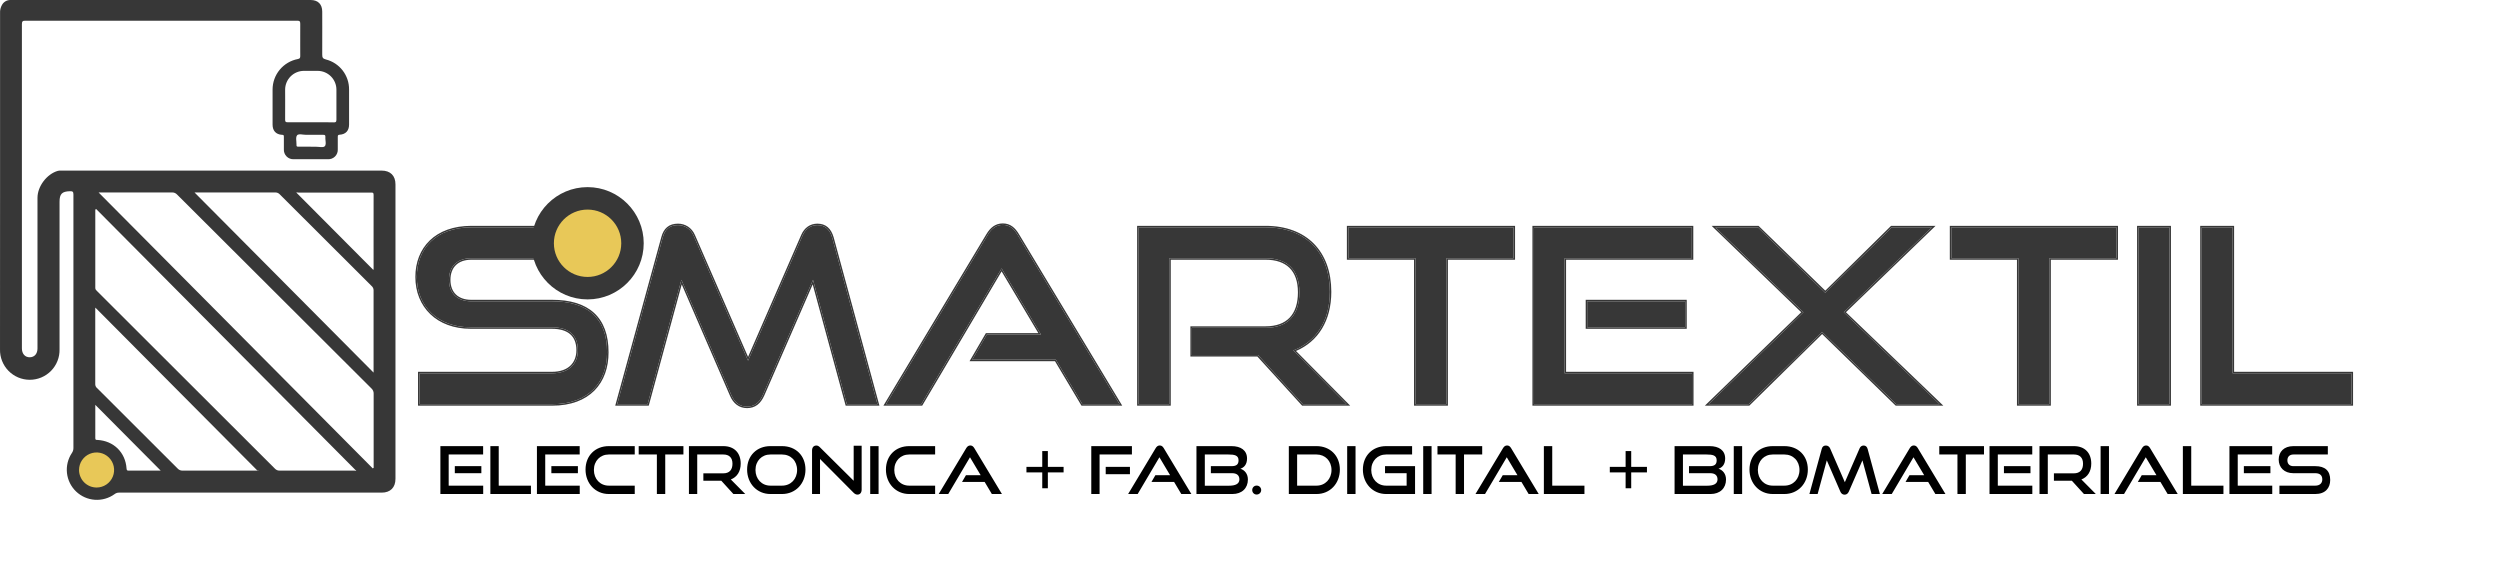 <svg width="334" height="77" viewBox="0 0 334 77" fill="none" xmlns="http://www.w3.org/2000/svg">
<path fill-rule="evenodd" clip-rule="evenodd" d="M0.009 24.184V1.753C-0.014 1.375 0.073 0.998 0.26 0.669C0.37 0.461 0.537 0.288 0.74 0.17C0.944 0.052 1.177 -0.007 1.412 0.001C14.778 0.012 28.145 0.012 41.511 0.001C42.477 0.001 43.048 0.561 43.05 1.547C43.05 2.183 43.052 2.819 43.053 3.455L43.054 3.459C43.057 4.733 43.06 6.007 43.05 7.28C43.05 7.67 43.111 7.838 43.538 7.944C44.429 8.17 45.219 8.688 45.781 9.416C46.342 10.144 46.644 11.039 46.636 11.958V16.646C46.636 17.46 46.186 17.948 45.379 17.998C45.165 18.013 45.127 18.086 45.127 18.27V19.944C45.138 20.122 45.11 20.3 45.046 20.467C44.982 20.633 44.884 20.784 44.757 20.91C44.63 21.035 44.478 21.133 44.311 21.195C44.144 21.257 43.965 21.283 43.787 21.271H39.261C39.082 21.282 38.904 21.256 38.736 21.193C38.569 21.13 38.417 21.032 38.291 20.905C38.165 20.779 38.067 20.627 38.004 20.46C37.941 20.293 37.914 20.114 37.925 19.936V18.262C37.925 18.069 37.885 18.011 37.674 18.011C36.864 17.963 36.416 17.468 36.416 16.651V11.965C36.416 10.998 36.753 10.062 37.37 9.317C37.988 8.572 38.846 8.066 39.796 7.886C40.078 7.833 40.113 7.715 40.113 7.474C40.113 6.996 40.111 6.518 40.109 6.04V6.04V6.039V6.039V6.039V6.039V6.038V6.038C40.105 5.08 40.101 4.122 40.113 3.165C40.113 2.818 40.005 2.766 39.696 2.766C30.794 2.776 21.892 2.776 12.992 2.766H3.406C3.044 2.766 2.926 2.831 2.926 3.228C2.939 15.154 2.939 27.081 2.926 39.009V46.55C2.926 47.272 3.353 47.744 3.985 47.732C4.616 47.719 5.008 47.254 5.008 46.555V26.426C5.008 24.893 6.265 23.239 7.729 22.827C7.865 22.796 8.005 22.784 8.144 22.792H50.987C52.153 22.792 52.835 23.47 52.835 24.632V63.97C52.835 65.133 52.156 65.815 50.994 65.815H27.721H15.919C15.7 65.807 15.486 65.876 15.313 66.011C14.55 66.565 13.616 66.834 12.675 66.771C11.733 66.707 10.844 66.314 10.163 65.662C9.482 65.009 9.052 64.138 8.948 63.201C8.844 62.263 9.073 61.319 9.595 60.533C9.74 60.334 9.815 60.092 9.809 59.845V25.989C9.809 25.607 9.7 25.539 9.351 25.547C8.295 25.572 7.955 25.896 7.955 26.954V46.663C7.969 47.194 7.876 47.722 7.682 48.216C7.488 48.709 7.197 49.16 6.826 49.54C6.456 49.919 6.013 50.221 5.524 50.428C5.035 50.634 4.509 50.74 3.978 50.74C3.447 50.74 2.922 50.634 2.433 50.428C1.944 50.221 1.501 49.919 1.13 49.54C0.759 49.16 0.469 48.709 0.275 48.216C0.081 47.722 -0.012 47.194 0.001 46.663L0.009 24.184ZM49.8 62.577L13.171 25.712H14.197H22.998C23.12 25.708 23.242 25.73 23.355 25.777C23.468 25.825 23.569 25.896 23.652 25.986C32.307 34.628 40.967 43.267 49.631 51.902C49.726 51.989 49.801 52.096 49.851 52.214C49.901 52.333 49.925 52.462 49.92 52.59C49.91 55.897 49.91 59.201 49.92 62.504L49.8 62.577ZM47.612 62.916L12.844 27.924L12.731 28.007C12.741 31.493 12.741 34.978 12.731 38.464C12.731 38.664 12.834 38.764 12.947 38.872L12.971 38.896L12.982 38.906C20.903 46.809 28.822 54.714 36.738 62.62C36.817 62.704 36.912 62.77 37.019 62.813C37.125 62.857 37.24 62.877 37.354 62.871H47.36C47.445 62.881 47.529 62.896 47.612 62.916ZM25.988 25.712H29.599H36.756C36.871 25.706 36.986 25.726 37.093 25.769C37.2 25.813 37.296 25.879 37.375 25.964C41.458 30.049 45.547 34.129 49.639 38.203C49.722 38.272 49.79 38.359 49.837 38.457C49.883 38.555 49.909 38.662 49.91 38.771C49.9 42.355 49.9 45.94 49.91 49.526V49.778L25.988 25.712ZM34.395 62.874H34.55L34.455 62.934L34.395 62.874ZM12.741 41.098L34.395 62.874H34.191H24.401C24.279 62.879 24.157 62.859 24.044 62.813C23.93 62.767 23.828 62.697 23.745 62.607C20.169 59.026 16.587 55.449 13 51.877C12.918 51.816 12.851 51.737 12.803 51.646C12.756 51.556 12.729 51.456 12.726 51.354V41.231C12.728 41.187 12.733 41.142 12.741 41.098ZM49.873 36.059L39.595 25.733C39.625 25.686 39.688 25.701 39.755 25.716C39.791 25.724 39.828 25.733 39.861 25.733H49.528C49.551 25.733 49.574 25.732 49.596 25.731C49.774 25.727 49.915 25.723 49.913 26.032C49.903 28.235 49.906 30.439 49.909 32.642C49.911 33.744 49.913 34.846 49.913 35.948C49.901 35.986 49.888 36.022 49.873 36.059ZM38.446 16.334H41.499C41.729 16.334 41.959 16.334 42.188 16.333C42.99 16.331 43.787 16.33 44.569 16.349C44.838 16.354 44.946 16.319 44.946 16.002V11.98C44.946 11.317 44.684 10.68 44.216 10.209C43.748 9.738 43.113 9.472 42.449 9.467H40.608C39.942 9.467 39.302 9.732 38.83 10.203C38.359 10.675 38.094 11.314 38.094 11.98C38.094 12.428 38.096 12.876 38.098 13.322V13.323V13.325C38.102 14.218 38.105 15.11 38.094 16.002C38.089 16.291 38.194 16.334 38.446 16.334ZM21.469 62.874H20.33H17.232C17.026 62.874 16.925 62.874 16.907 62.6C16.769 60.441 15.182 58.892 13.01 58.774C12.844 58.774 12.731 58.774 12.731 58.54V54.315V54.086L21.469 62.874ZM39.864 19.599H41.496L42.215 19.604C42.342 19.603 42.482 19.616 42.62 19.629C42.932 19.659 43.239 19.688 43.382 19.547C43.553 19.376 43.522 19.08 43.491 18.777C43.474 18.616 43.457 18.452 43.47 18.305C43.493 18.064 43.402 18.011 43.171 18.011H40.87C40.744 18.013 40.603 17.995 40.462 17.978C40.142 17.938 39.823 17.898 39.678 18.091C39.538 18.279 39.564 18.588 39.592 18.902C39.605 19.054 39.618 19.207 39.613 19.348C39.595 19.554 39.668 19.599 39.864 19.599Z" fill="#373737"/>
<path d="M10.558 62.781C10.56 62.319 10.698 61.868 10.956 61.484C11.214 61.101 11.579 60.802 12.007 60.626C12.434 60.449 12.903 60.403 13.357 60.493C13.81 60.583 14.227 60.804 14.554 61.13C14.882 61.456 15.106 61.871 15.198 62.324C15.29 62.776 15.247 63.246 15.072 63.674C14.898 64.102 14.601 64.469 14.219 64.728C13.837 64.988 13.386 65.129 12.924 65.133C12.614 65.135 12.306 65.076 12.019 64.959C11.732 64.841 11.471 64.668 11.251 64.45C11.031 64.231 10.857 63.971 10.738 63.684C10.619 63.398 10.557 63.091 10.558 62.781Z" fill="#E8C858"/>
<path d="M73.76 54C78.7 54 81.105 51.042 81.105 47.078C81.105 42.495 78.537 40.252 73.76 40.252H62.937C61.117 40.252 59.98 39.18 59.98 37.392C59.98 35.605 61.085 34.5 62.97 34.5H79.935V30.372H62.97C58.257 30.372 55.69 33.2 55.69 37.002C55.69 40.903 58.452 43.73 62.905 43.73H73.76C75.97 43.73 77.205 44.77 77.205 46.785C77.205 48.638 75.97 49.873 73.76 49.873H56.047V54H73.76Z" fill="#373737"/>
<path d="M117.231 54L111.186 31.77C110.861 30.633 110.211 30.08 109.203 30.08C108.326 30.08 107.611 30.567 107.221 31.477L99.941 48.182L92.661 31.477C92.271 30.567 91.458 30.08 90.581 30.08C89.476 30.08 88.826 30.633 88.533 31.77L82.456 54H86.518L91.036 37.392L97.698 52.765C98.121 53.773 98.836 54.325 99.811 54.325C100.818 54.325 101.468 53.773 101.923 52.765L108.618 37.392L113.136 54H117.231Z" fill="#373737"/>
<path d="M149.576 54L135.958 31.38C135.471 30.567 134.886 30.047 133.976 30.047C133.066 30.047 132.448 30.567 131.961 31.38L118.376 54H123.088L133.813 35.865L139.078 44.705H131.831L129.881 48.053H141.061L144.603 54H149.576Z" fill="#373737"/>
<path d="M179.907 54L172.789 46.818C175.844 45.648 177.664 42.885 177.664 38.985C177.664 33.72 174.479 30.372 169.084 30.372H152.119V54H156.214V34.5H169.084C171.912 34.5 173.602 35.995 173.602 39.05C173.602 42.105 172.042 43.795 169.084 43.795H159.237V47.435H168.077L174.057 54H179.907Z" fill="#373737"/>
<path d="M193.241 54V34.5H202.211V30.372H180.143V34.5H189.113V54H193.241Z" fill="#373737"/>
<path d="M226.057 54V49.873H209.027V34.5H226.024V30.372H204.932V54H226.057ZM225.147 43.73V40.252H212.049V43.73H225.147Z" fill="#373737"/>
<path d="M259.135 54L246.33 41.715L258.095 30.372H252.732L243.86 39.115L234.857 30.372H229.17L240.935 41.715L228.26 54H233.622L243.437 44.347L253.35 54H259.135Z" fill="#373737"/>
<path d="M273.792 54V34.5H282.762V30.372H260.695V34.5H269.665V54H273.792Z" fill="#373737"/>
<path d="M289.838 54V30.372H285.711V54H289.838Z" fill="#373737"/>
<path d="M314.168 54V49.873H298.276V30.372H294.148V54H314.168Z" fill="#373737"/>
<path fill-rule="evenodd" clip-rule="evenodd" d="M80.135 34.7H62.97C62.066 34.7 61.374 34.964 60.908 35.419C60.442 35.873 60.18 36.541 60.18 37.392C60.18 38.243 60.449 38.902 60.915 39.349C61.381 39.796 62.066 40.053 62.938 40.053H73.76C76.177 40.053 78.07 40.619 79.359 41.799C80.652 42.982 81.305 44.749 81.305 47.078C81.305 49.1 80.691 50.886 79.427 52.166C78.163 53.447 76.27 54.2 73.76 54.2H55.847V49.672H73.76C74.829 49.672 75.637 49.374 76.175 48.877C76.713 48.38 77.005 47.665 77.005 46.785C77.005 45.82 76.711 45.117 76.18 44.652C75.644 44.184 74.837 43.93 73.76 43.93H62.905C60.636 43.93 58.78 43.209 57.489 41.973C56.199 40.737 55.49 39.001 55.49 37.002C55.49 35.055 56.148 33.343 57.424 32.117C58.7 30.892 60.574 30.172 62.97 30.172H80.135V34.7ZM56.047 54V49.873H73.76C75.97 49.873 77.205 48.638 77.205 46.785C77.205 44.77 75.97 43.73 73.76 43.73H62.905C58.453 43.73 55.69 40.903 55.69 37.002C55.69 33.2 58.258 30.372 62.97 30.372H79.935V34.5H62.97C61.085 34.5 59.98 35.605 59.98 37.392C59.98 39.18 61.117 40.252 62.938 40.252H73.76C78.537 40.252 81.105 42.495 81.105 47.078C81.105 51.042 78.7 54 73.76 54H56.047ZM117.492 54.2H112.983L108.575 37.994L102.106 52.847C101.87 53.37 101.576 53.791 101.196 54.082C100.812 54.375 100.354 54.525 99.811 54.525C99.283 54.525 98.818 54.375 98.428 54.083C98.039 53.793 97.736 53.371 97.514 52.843C97.514 52.843 97.514 52.843 97.514 52.842L91.079 37.995L86.671 54.2H82.194L88.34 31.72C88.34 31.72 88.34 31.719 88.34 31.719C88.493 31.125 88.745 30.66 89.124 30.345C89.506 30.027 89.994 29.88 90.581 29.88C91.536 29.88 92.422 30.413 92.844 31.398C92.844 31.398 92.844 31.398 92.844 31.398L99.941 47.682L107.037 31.399C107.037 31.399 107.037 31.399 107.037 31.399C107.455 30.424 108.237 29.88 109.203 29.88C109.746 29.88 110.209 30.03 110.58 30.346C110.949 30.66 111.209 31.122 111.378 31.715L111.379 31.718L117.492 54.2ZM107.221 31.477L99.941 48.182L92.661 31.477C92.271 30.567 91.458 30.08 90.581 30.08C89.476 30.08 88.826 30.633 88.533 31.77L82.456 54H86.518L91.036 37.392L97.698 52.765C98.121 53.773 98.836 54.325 99.811 54.325C100.818 54.325 101.468 53.773 101.923 52.765L108.618 37.392L113.136 54H117.231L111.186 31.77C110.861 30.633 110.211 30.08 109.203 30.08C108.326 30.08 107.611 30.567 107.221 31.477ZM149.93 54.2H144.49L140.947 48.252H129.533L131.716 44.505H138.726L133.814 36.257L123.202 54.2H118.022L131.789 31.277C132.296 30.432 132.968 29.848 133.976 29.848C134.986 29.848 135.625 30.436 136.13 31.277L149.93 54.2ZM135.958 31.38C135.471 30.567 134.886 30.047 133.976 30.047C133.066 30.047 132.448 30.567 131.961 31.38L118.376 54H123.088L133.813 35.865L139.078 44.705H131.831L129.881 48.053H141.061L144.603 54H149.576L135.958 31.38ZM180.387 54.2H173.968L167.988 47.635H159.037V43.595H169.084C170.525 43.595 171.595 43.184 172.307 42.431C173.02 41.675 173.402 40.546 173.402 39.05C173.402 37.559 172.99 36.48 172.264 35.773C171.537 35.065 170.465 34.7 169.084 34.7H156.414V54.2H151.919V30.172H169.084C171.824 30.172 174.024 31.023 175.54 32.564C177.055 34.104 177.864 36.312 177.864 38.985C177.864 42.835 176.116 45.627 173.143 46.89L180.387 54.2ZM172.789 46.818C172.857 46.791 172.924 46.765 172.991 46.737C175.924 45.524 177.664 42.798 177.664 38.985C177.664 33.72 174.479 30.372 169.084 30.372H152.119V54H156.214V34.5H169.084C171.912 34.5 173.602 35.995 173.602 39.05C173.602 42.105 172.042 43.795 169.084 43.795H159.237V47.435H168.077L174.057 54H179.907L172.789 46.818ZM193.441 54.2H188.913V34.7H179.943V30.172H202.411V34.7H193.441V54.2ZM180.143 30.372H202.211V34.5H193.241V54H189.113V34.5H180.143V30.372ZM226.257 54.2H204.732V30.172H226.224V34.7H209.227V49.672H226.257V54.2ZM226.057 49.873V54H204.932V30.372H226.024V34.5H209.027V49.873H226.057ZM225.347 43.93H211.849V40.053H225.347V43.93ZM225.147 40.252V43.73H212.049V40.252H225.147ZM259.632 54.2H253.269L243.438 44.627L233.704 54.2H227.766L240.647 41.715L228.674 30.172H234.939L243.859 38.835L252.65 30.172H258.591L246.618 41.715L259.632 54.2ZM246.33 41.715L258.095 30.372H252.732L243.86 39.115L234.857 30.372H229.17L240.935 41.715L228.26 54H233.622L243.437 44.347L253.35 54H259.135L246.33 41.715ZM273.992 54.2H269.465V34.7H260.495V30.172H282.962V34.7H273.992V54.2ZM273.792 54H269.665V34.5H260.695V30.372H282.762V34.5H273.792V54ZM290.039 54.2H285.511V30.172H290.039V54.2ZM289.839 30.372V54H285.711V30.372H289.839ZM314.368 54.2H293.948V30.172H298.476V49.672H314.368V54.2ZM314.168 49.873V54H294.148V30.372H298.276V49.873H314.168Z" fill="#373737"/>
<circle cx="78.5" cy="32.5" r="7.5" fill="#373737"/>
<circle cx="78.5" cy="32.5" r="4.5" fill="#E8C858"/>
<path d="M64.555 66V64.882H59.944V60.72H64.546V59.602H58.835V66H64.555ZM64.309 63.219V62.278H60.763V63.219H64.309ZM70.933 66V64.882H66.63V59.602H65.513V66H70.933ZM77.454 66V64.882H72.843V60.72H77.446V59.602H71.734V66H77.454ZM77.208 63.219V62.278H73.662V63.219H77.208ZM84.801 66V64.882H81.333C80.181 64.882 79.345 63.994 79.345 62.788C79.345 61.574 80.189 60.72 81.333 60.72H84.801V59.602H81.333C79.547 59.602 78.227 60.852 78.227 62.735C78.227 64.592 79.547 66 81.333 66H84.801ZM88.876 66V60.72H91.305V59.602H85.329V60.72H87.758V66H88.876ZM99.566 66L97.638 64.055C98.466 63.738 98.958 62.99 98.958 61.934C98.958 60.509 98.096 59.602 96.635 59.602H92.041V66H93.15V60.72H96.635C97.401 60.72 97.858 61.125 97.858 61.952C97.858 62.779 97.436 63.237 96.635 63.237H93.969V64.222H96.362L97.981 66H99.566ZM104.479 66C106.3 66 107.611 64.592 107.611 62.735C107.611 60.878 106.327 59.602 104.479 59.602H102.921C101.135 59.602 99.814 60.852 99.814 62.735C99.814 64.592 101.135 66 102.921 66H104.479ZM102.921 64.882C101.768 64.882 100.932 63.994 100.932 62.788C100.932 61.574 101.777 60.72 102.921 60.72H104.479C105.658 60.72 106.494 61.582 106.494 62.788C106.494 63.994 105.658 64.882 104.479 64.882H102.921ZM114.051 65.842C114.209 66 114.377 66.079 114.561 66.079C114.887 66.079 115.116 65.833 115.116 65.41V59.55H114.051V64.231L109.537 59.752C109.369 59.585 109.229 59.523 109.061 59.523C108.709 59.523 108.489 59.778 108.489 60.192V66H109.554V61.318L114.051 65.842ZM117.378 66V59.602H116.26V66H117.378ZM124.933 66V64.882H121.466C120.313 64.882 119.477 63.994 119.477 62.788C119.477 61.574 120.322 60.72 121.466 60.72H124.933V59.602H121.466C119.68 59.602 118.36 60.852 118.36 62.735C118.36 64.592 119.68 66 121.466 66H124.933ZM133.858 66L130.17 59.875C130.038 59.655 129.88 59.514 129.634 59.514C129.387 59.514 129.22 59.655 129.088 59.875L125.41 66H126.686L129.59 61.09L131.015 63.483H129.053L128.525 64.39H131.552L132.511 66H133.858ZM139.993 65.234V63.114H142.096V62.374H139.993V60.262H139.245V62.374H137.133V63.114H139.245V65.234H139.993ZM146.904 66V60.72H151.225V59.602H145.795V66H146.904ZM150.961 63.351V62.374H147.723V63.351H150.961ZM159.166 66L155.479 59.875C155.347 59.655 155.189 59.514 154.942 59.514C154.696 59.514 154.529 59.655 154.397 59.875L150.718 66H151.994L154.898 61.09L156.324 63.483H154.361L153.833 64.39H156.861L157.82 66H159.166ZM164.66 66C165.909 66 166.719 65.234 166.719 64.064C166.719 63.316 166.296 62.806 165.716 62.621C166.191 62.471 166.604 62.066 166.604 61.257C166.604 60.166 165.777 59.602 164.528 59.602H159.846V66H164.66ZM164.616 63.219C165.24 63.219 165.584 63.518 165.584 64.046C165.584 64.671 165.003 64.891 164.202 64.891H160.964V60.72H164.105C164.932 60.72 165.469 60.826 165.469 61.503C165.469 62.058 165.17 62.278 164.536 62.278H161.773V63.219H164.616ZM168.494 65.472C168.494 65.138 168.23 64.874 167.887 64.874C167.552 64.874 167.297 65.138 167.297 65.472C167.297 65.806 167.552 66.07 167.887 66.07C168.23 66.07 168.494 65.806 168.494 65.472ZM175.892 66C177.696 66 179.007 64.592 179.007 62.735C179.007 60.878 177.696 59.602 175.892 59.602H172.187V66H175.892ZM173.296 64.882V60.72H175.892C177.044 60.72 177.889 61.582 177.889 62.788C177.889 63.994 177.044 64.882 175.892 64.882H173.296ZM181.1 66V59.602H179.983V66H181.1ZM189.052 66V62.278H185.039V63.219H187.926V64.882H185.189C184.036 64.882 183.2 63.994 183.2 62.788C183.2 61.574 184.045 60.72 185.189 60.72H188.656V59.602H185.189C183.402 59.602 182.082 60.852 182.082 62.735C182.082 64.592 183.402 66 185.189 66H189.052ZM191.258 66V59.602H190.141V66H191.258ZM195.593 66V60.72H198.022V59.602H192.047V60.72H194.475V66H195.593ZM205.572 66L201.885 59.875C201.753 59.655 201.595 59.514 201.348 59.514C201.102 59.514 200.935 59.655 200.803 59.875L197.124 66H198.4L201.304 61.09L202.73 63.483H200.768L200.24 64.39H203.267L204.226 66H205.572ZM211.682 66V64.882H207.379V59.602H206.261V66H211.682ZM217.93 65.234V63.114H220.033V62.374H217.93V60.262H217.182V62.374H215.07V63.114H217.182V65.234H217.93ZM228.537 66C229.787 66 230.596 65.234 230.596 64.064C230.596 63.316 230.174 62.806 229.593 62.621C230.068 62.471 230.482 62.066 230.482 61.257C230.482 60.166 229.655 59.602 228.405 59.602H223.723V66H228.537ZM228.493 63.219C229.118 63.219 229.461 63.518 229.461 64.046C229.461 64.671 228.88 64.891 228.079 64.891H224.841V60.72H227.983C228.81 60.72 229.347 60.826 229.347 61.503C229.347 62.058 229.047 62.278 228.414 62.278H225.651V63.219H228.493ZM232.749 66V59.602H231.631V66H232.749ZM238.395 66C240.217 66 241.528 64.592 241.528 62.735C241.528 60.878 240.243 59.602 238.395 59.602H236.837C235.051 59.602 233.731 60.852 233.731 62.735C233.731 64.592 235.051 66 236.837 66H238.395ZM236.837 64.882C235.685 64.882 234.849 63.994 234.849 62.788C234.849 61.574 235.693 60.72 236.837 60.72H238.395C239.574 60.72 240.41 61.582 240.41 62.788C240.41 63.994 239.574 64.882 238.395 64.882H236.837ZM251.153 66L249.516 59.981C249.428 59.673 249.252 59.523 248.979 59.523C248.741 59.523 248.548 59.655 248.442 59.902L246.471 64.425L244.5 59.902C244.394 59.655 244.174 59.523 243.937 59.523C243.637 59.523 243.461 59.673 243.382 59.981L241.737 66H242.837L244.06 61.503L245.864 65.666C245.978 65.938 246.172 66.088 246.436 66.088C246.709 66.088 246.885 65.938 247.008 65.666L248.821 61.503L250.044 66H251.153ZM259.911 66L256.223 59.875C256.091 59.655 255.933 59.514 255.687 59.514C255.44 59.514 255.273 59.655 255.141 59.875L251.463 66H252.739L255.643 61.09L257.068 63.483H255.106L254.578 64.39H257.605L258.564 66H259.911ZM262.633 66V60.72H265.062V59.602H259.087V60.72H261.515V66H262.633ZM271.519 66V64.882H266.907V60.72H271.51V59.602H265.799V66H271.519ZM271.272 63.219V62.278H267.726V63.219H271.272ZM280 66L278.073 64.055C278.9 63.738 279.393 62.99 279.393 61.934C279.393 60.509 278.53 59.602 277.069 59.602H272.476V66H273.585V60.72H277.069C277.835 60.72 278.293 61.125 278.293 61.952C278.293 62.779 277.87 63.237 277.069 63.237H274.403V64.222H276.797L278.416 66H280ZM281.759 66V59.602H280.641V66H281.759ZM290.943 66L287.255 59.875C287.123 59.655 286.965 59.514 286.719 59.514C286.472 59.514 286.305 59.655 286.173 59.875L282.495 66H283.771L286.675 61.09L288.1 63.483H286.138L285.61 64.39H288.637L289.596 66H290.943ZM297.052 66V64.882H292.749V59.602H291.631V66H297.052ZM303.573 66V64.882H298.962V60.72H303.564V59.602H297.853V66H303.573ZM303.327 63.219V62.278H299.78V63.219H303.327ZM309.327 66C310.664 66 311.315 65.199 311.315 64.126C311.315 62.885 310.62 62.278 309.327 62.278H306.396C305.903 62.278 305.595 61.987 305.595 61.503C305.595 61.019 305.895 60.72 306.405 60.72H310.999V59.602H306.405C305.129 59.602 304.434 60.368 304.434 61.398C304.434 62.454 305.182 63.219 306.387 63.219H309.327C309.925 63.219 310.259 63.501 310.259 64.046C310.259 64.548 309.925 64.882 309.327 64.882H304.531V66H309.327Z" fill="black"/>
</svg>

